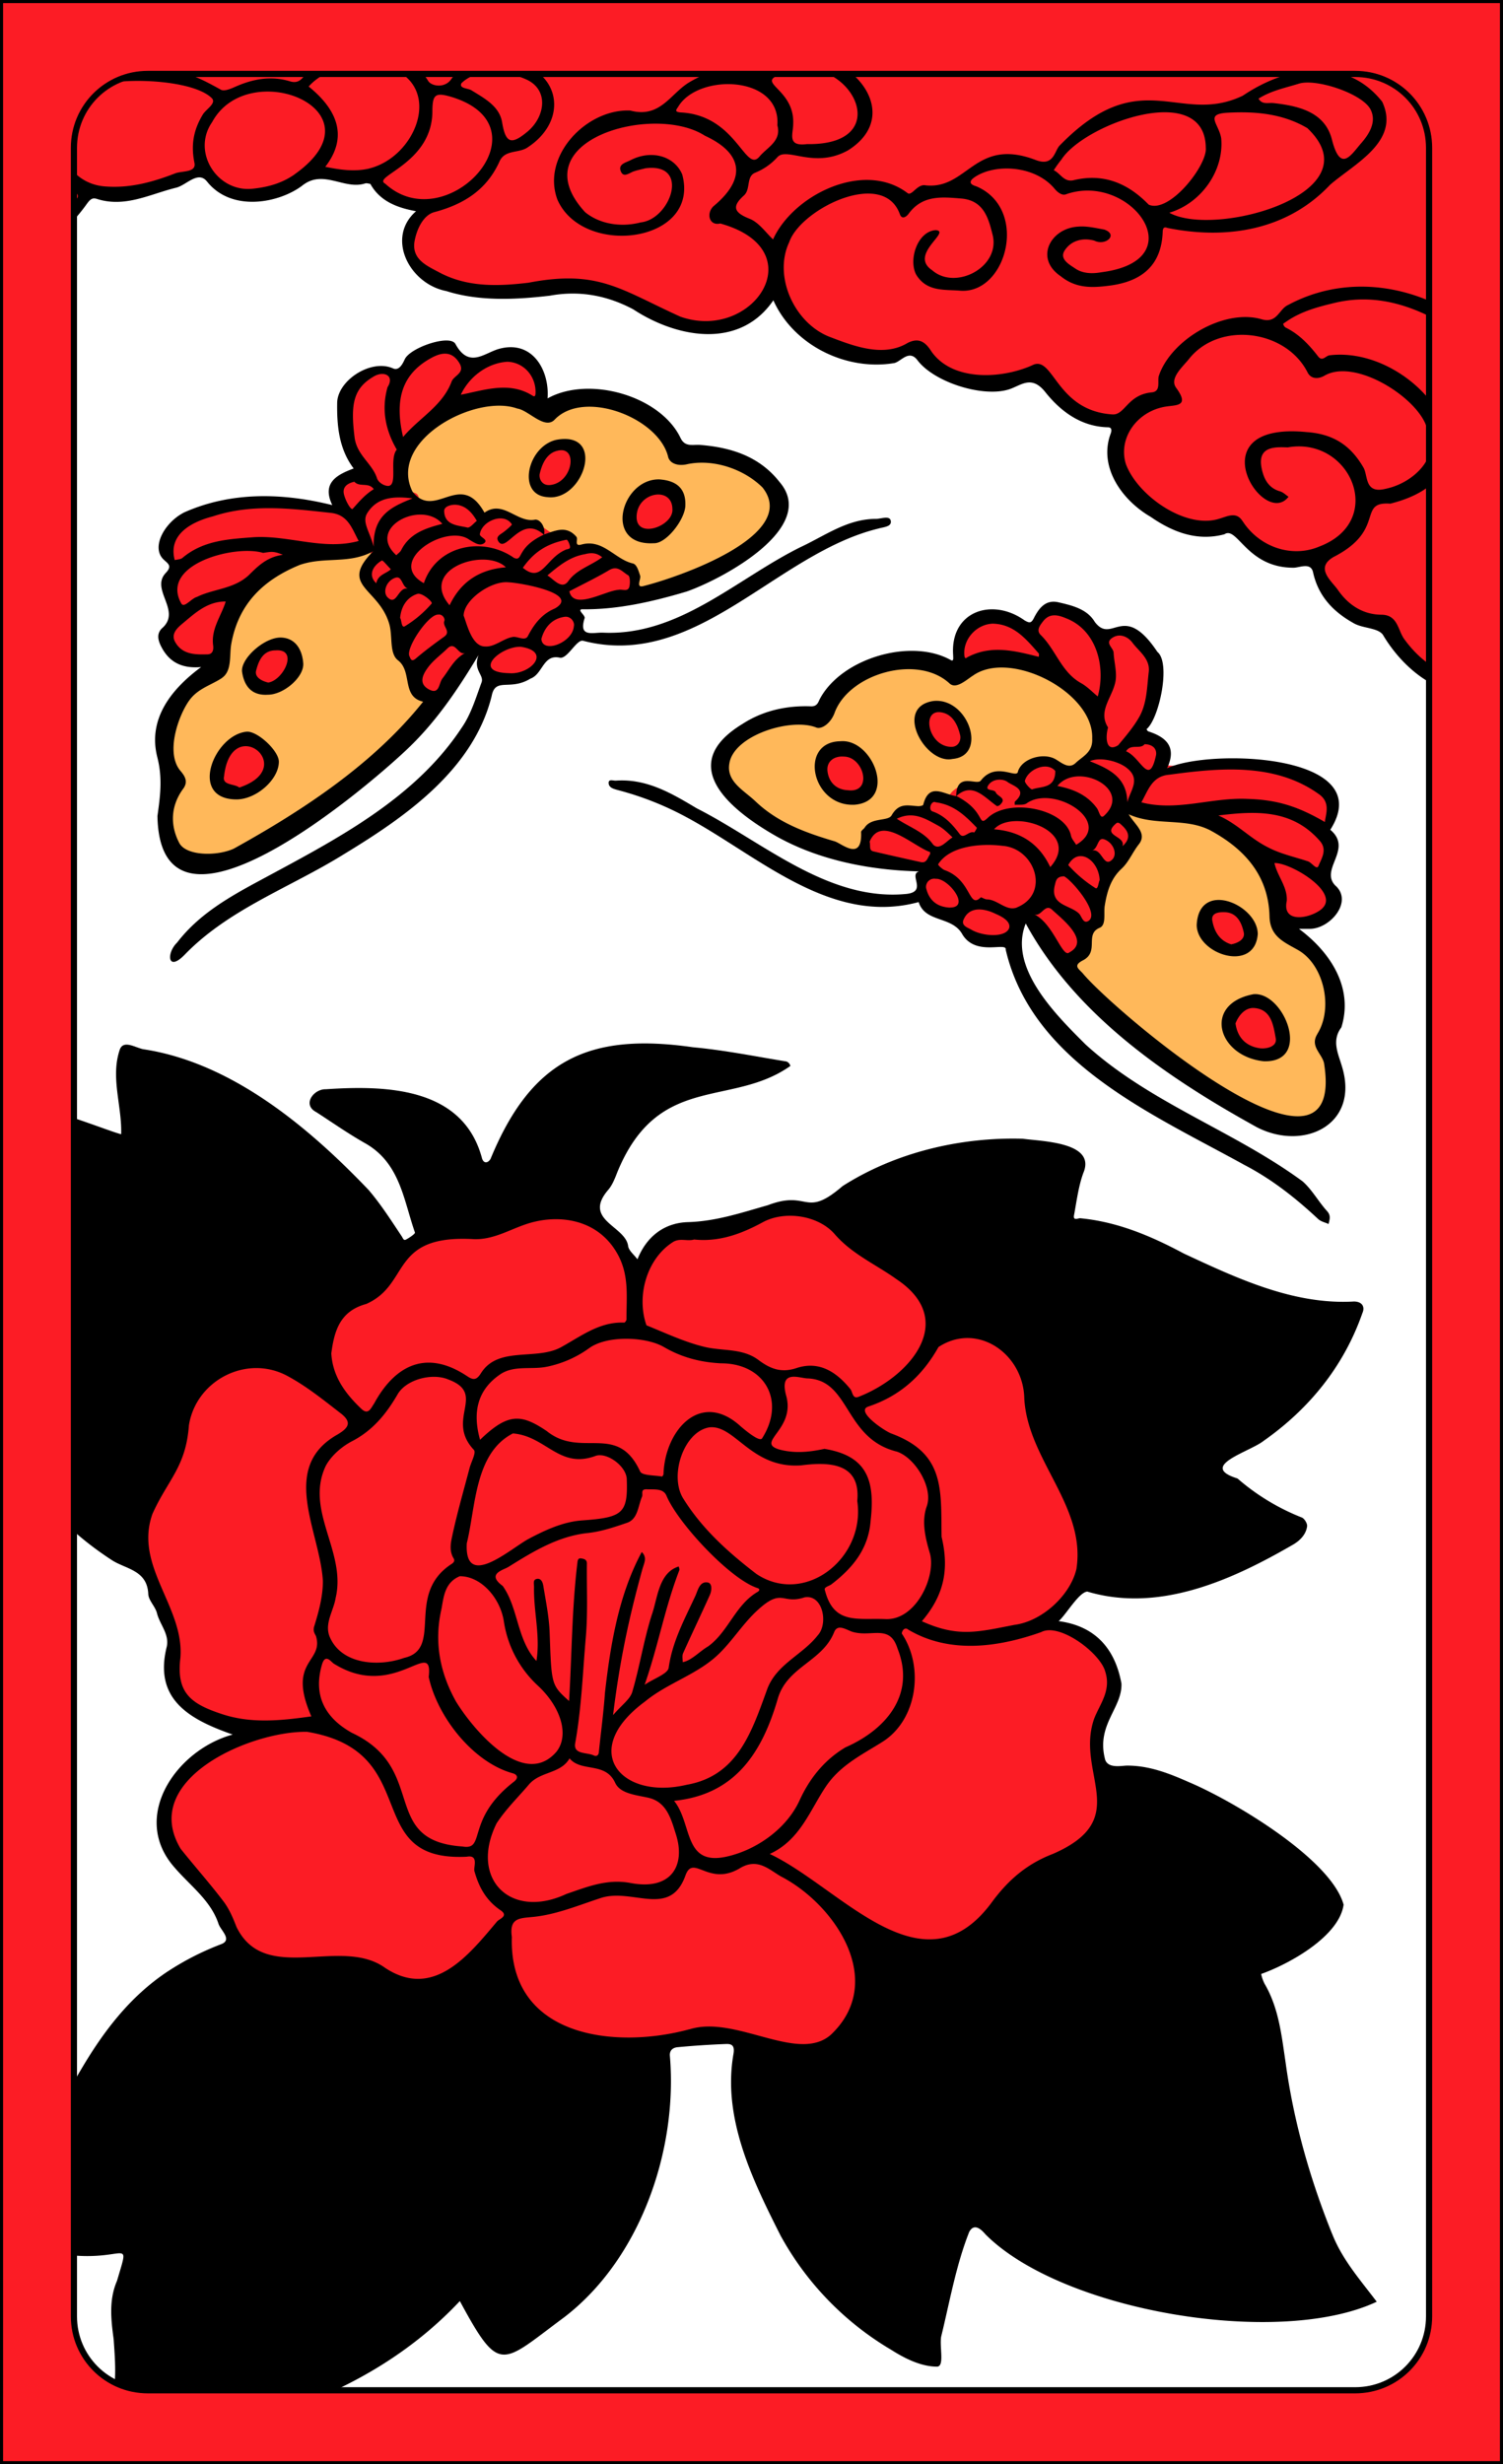<?xml version="1.0" encoding="UTF-8"?>
<svg version="1.1" viewBox="0 0 976 1600" xmlns="http://www.w3.org/2000/svg" xmlns:cc="http://creativecommons.org/ns#" xmlns:dc="http://purl.org/dc/elements/1.1/" xmlns:rdf="http://www.w3.org/1999/02/22-rdf-syntax-ns#">
 <rect x="0" y="0" width="976" height="1600" fill="#333333" stroke="none"/>
 <defs>
  <style>.cls-1{fill:none;}.cls-2{fill:#fff;}.cls-3{clip-path:url(#clip-path);}.cls-4{fill:#000;}.cls-5{fill:#ffb85a;}.cls-6{fill:#fc1c25;}.cls-7{fill:#000;}.cls-8{fill:#000;}</style>
  <clipPath id="clip-path">
   <path class="cls-1" d="M960,22V1578a6,6,0,0,1-6,6H22a6,6,0,0,1-6-6V22a6,6,0,0,1,6-6H954A6,6,0,0,1,960,22Z"/>
  </clipPath>
 </defs>
 <g id="Paper_Backing" data-name="Paper Backing">
  <path class="cls-2" d="M960,22V1578a6,6,0,0,1-6,6H22a6,6,0,0,1-6-6V22a6,6,0,0,1,6-6H954A6,6,0,0,1,960,22Z"/>
 </g>
 <g id="Wikipedia_Cropped" data-name="Wikipedia Cropped">
  <g class="cls-3" clip-path="url(#clip-path)">
   <path class="cls-4" d="m74.18 1581.3c-10.49-5.07 9.62-26.87 5.41-35.7-8.53-127.13 38-62.3-78.55-96.06-5.7-2.39-1.17-8.5 2.17-11.24 55-60.17 52.45-146 148.94-173.47 19.42 10.84 40.46 13.65 64.33 10.78 20.82-2.06 36.28 14.19 54.07 14.74 20.62 3 33.73-27.76 52.38-19 20.15 42.11 38.27 60.06 92.78 58 7.47 0.44 13.94-6.53 15.23 6.31 3.66 82.92-37.12 150.62-102.09 190.05-14.5 4-18-32.26-30.25-35.48-62.47 59-141.97 88.1-224.42 91.07zm527.92-49.94c-75.1-31.66-121.86-109.39-122.83-192.66 2-29.37 26.12 0.55 40.7-4.28 42.27-1.8 51.81-52 30.74-83.41-0.29-17.09 25.42 13.52 35.15 10.91 34 5.81 18.14 5.61 49.06-2.53a6.1 6.1 0 0 0 4.3-8.19c0.77-6.2 8-9.89 11-15.81 17.15-30.57 79.39-30.64 66.32-76.51-3.53-7.68 3.3-13.57 10.54-9.44 55.56 10.38 112.37 42.48 141 89.28-8.83 18-30.08 30.67-49.47 38.7-10.12 6.75 12.81 35.18 9.51 49.42 7.55 50.87 17.51 112.1 50.57 154.81 24.27 23.29-44.36 18.51-57.48 20.81-57.26-2.37-125.62-11.84-173.16-51.7-28.31-32.8-33.65 44.35-39.35 62-4.29 6.86 4.87 18.21-6.6 18.6zm124-499c-37.28 3-12.14-28.69-26.34-49.83-6.57-17.81-18.4-34.62-22.55-52.68-0.68-15.23-9.59-52.42-26.31-58-6.22-22.39-24.17-0.17-35.75-12.88-17.78-30.32-49.47-44.9-75.08-68.77-4.92-3.58-3.11-9.83 1.37-12.11 44.13-31.25 90.45-36.26 141.65-31.73 38.91-2-3.86 40.92 16.48 48.57 53.84 5.24 97.17 43.68 150.15 53 74.78-13-25.15 86-49.71 95.2-41.33 15.06 53.61 40.21 43 51.94-40.38 23.73-73.62 36.64-116.87 37.26zm-639.46-17.6c-143.64-96.56-13.23-81.79-50.21-137.79-19.95-17-24.17-44-40.43-59 0.28-23.46-0.13-72.22 0-95.14 1.08-7.32 7.81-1.81 12.41-1.57 23.52 1.82 48.79 16.36 73.36 17.51 9.23-14.67-13.54-44.61 2.53-54.83 52.11 10.42 85.59 33.65 126.82 67 106.07 102.56-1.14 56.83-0.59 135.19-1.94 10-9.75-0.12-14.74-0.73-11 7.15-19.93-4.79-33.45-2-23.32-0.16-34 17.32-46.1 35-7.76 4.77 0.19 7.75-1.5 15.64-3.44 26.63-30.18 46-23.29 74.4 0.43 3.92-1.61 6.06-4.77 6.29zm195-213.53c-5.7 0-9.24-3.86-10.52-11.48-3.86-48.45-37.79-46.37-57.48-71.94 31.17-17.08 86.63 0.46 96.7 36.09 27.95 19.55 17.34-99.72 149.7-65.89 8.25 4.79-1.73 7.66-5.36 10.43-2 3.93 0 9.07-6 10.32-36.91 7.73-51.5 44.87-64.22 76.32-6.14 9.42-42.46-8.5-51.85 7.08-9.17 6.75-22.11 8.17-31.28 1.73-6.33 2.22-11.89 7.22-19.68 7.31z"/>
   <path class="cls-5" d="m841.52 728.34c-58.31-11.14-98.62-54.65-142.38-94.7-5.5-4-4.06-11.3 1.88-13.53 8.38-4.43-0.11-15.36 9.24-20.28 4.41-38.94 35.19-51.41 23.19-63.57-15.21-19.78 15.9-5.27 25.85-6.67 35.91-0.94 70.13 32.3 69.06 65.23 3.28 20.42 32.67 19.72 34.71 44.63 5.64 15.34-3.66 27.4-4.52 39.76 11.7 16.58 10.18 50.01-17.03 49.13zm-25.8-78.91c-31.3 3.29-16.45 36.78 6.61 35.69 21.46-0.36 8.89-33.22-6.61-35.69zm-23.72-61.52c-19.36 0.85-7.72 32.2 9.51 29.22 21.49-0.81 6.42-30.05-9.51-29.22zm-657.19-29.51c-37.22 0.2-23.78-34.69-20.15-54.6-16.44-24.9 3.33-58.48 27-66.73 10.18-60.22 35-74.58 95.53-81.4 21-7.25-2.4 16.29 0.06 18.23 9.25 12.85 23.5 30.33 22.14 49.57 10.8 7.15 5.29 24.09 16.28 28.27 10.15 22.13-115.08 108.95-140.86 106.66zm25.65-79.31c-17.3 0.72-30.39 37.13-8 36 22.62 0.7 34.28-30.04 8-36zm21.73-61.09c-14.93-1.6-31.33 28.28-9.8 29.17 17.2 2.98 29.05-28.29 9.8-29.17zm371.81 137.2c-49.34-9.83-141.18-71.56-35.58-89 7.41-0.16 17 5.63 19.74-4.86 14.74-32.57 56.63-38.35 82.55-21.17 9.82-3.9 18.25-12.37 29.51-11.2 35.77-2.19 93.36 51.85 44.19 72.18-34.93-16.59-21.43 6.31-37.85 4.67-11.16-5.95-16 8.11-25.67 5.4-7.07-0.71-4.11 9.37-10 9.66-21.12-8-11.2 3.93-24.63 6.53-13.67-3.18-14.47 9.61-29.12 10.11-7.07 4.87-2.56 18.48-13.14 17.68zm-7.44-69.93c-36.44 1.78 9.53 57.37 19.48 22.62 0.01-11.41-9.64-22.62-19.46-22.62zm62-26.32c-22.68 1.34-4.72 31.22 8.22 29.93 19.51-0.96 7.95-29.04-8.24-29.88zm-192.12-74.2c-7.27-0.06-4.36-7.59-5.38-12.06-10.38-10.75-25.67-15.37-39.16-16.55-2.21-10.81-10.55-8-18.63-5.14-5.75-0.24-3-9.67-9.56-9.41-7.57-0.23-15-7.15-21.49-7.36-17.39 8.59-13.06-19.4-36.65-5.81-46.18 4.94-17.21-57.66 7.3-60.59 20-12.21 42.9-9.9 62.06 1.8 25.26-19.94 72.09-5 82.18 24.26 118.01 10.89 57.99 74.98-20.69 90.86zm10.67-69.52c-10-0.15-19.95 12.83-19 22.43 8.28 34.16 57.15-20 18.98-22.43zm-60.72-26.29c-9.2 0.26-14.84 5.68-18.89 16.45-2.15 36.41 51.5-10.55 18.87-16.45z"/>
   <path class="cls-6" d="m525.25 1331.5c-23.37-0.1-40-11.08-62.08-11.3-39.47 5.65-92.57 16.74-121.21-17.83-8.64-9.91-12.73-24.17-13.06-40.24-8.66-19.44-34.27 33.89-56.67 26.69-58.47-27.32-106.76 1.43-122.38-36.21-6.87-19.41-23.64-33.45-35.67-49.7-26.76-38.31 22.9-59.29 42.63-78.39-6.78-10.48-33.52-10.74-38-21.39-11.61-15.92-0.64-44.67-14.45-62.86-7.93-17.62-16.3-37-9.08-58.66 8.48-19 23.06-34.74 23.48-56.77 6.55-41.46 57.7-52.23 86.51-24.36 21.41 7.81-11.42-48.58 31.7-57.72 5.61-1.5 11.2-6.55 14.24-12.86 10.16-22.83 32.5-31.83 57.81-29.29 17.74-0.79 33.64-14.18 52-13 40.25-4.89 45.47 48.45 58 33.27 15.15-33 47.34-10.85 74.34-30.78 37.31-19.25 61.27 22.92 91.19 37.23 18.08 11.35 18.29 25.15 23.28 39.32 29.92-4.82 59.42 3.93 61.38 41.1 3.11 46.45 63.84 95.24 17.56 137.74-9.69 11.13 33.31 20.69 34.46 37.58 5 14.71-2.6 23.35-7.05 34.37-6.54 34.78 17.78 76.47-29.11 89.93-31.18 8.73-48.29 59-83 55.65-20.64 2.93-34.62-16.84-49.62-14.33a6 6 0 0 0-1.32 7.23c16.87 29.94 6.87 69.76-25.88 75.58zm294.52-646.76c-21.69 1.34-30.26-33-5.09-34.17 18.17-0.23 25.87 35.56 5.09 34.17zm-126.77-61.9c-11.14-3.53-25-44.56-33.76-19.43 1 7.88-23.54 10.23-31.47 3.14-7.55-1.56-4.5-11.57-11.29-13.25-27.48-2.51-11.48-23.19-22.23-30.29-26.59-4.8-52.7-10.44-15.78-32.47 4.31-9.08 18-0.6 22.19-8.67 3.81-10.91 12 0.31 17-7.11 4.5-5 10.4-6.36 16.27-5.2 7.85-4.3 14.7-10.7 24.57-5 8.38-4.47 19.94-18.3 30-6.47 14.24 10.66 13-8.77 21.57-8.76 10.64-4.45 1.55-19.29 3.29-27.86-3.26-13.08-23.65-17.14-28.52-29.84-3.11-5.25-8-0.55-12.16-1.59-15.81-4.51-30.54-6.5-45.59 1.2-14.5-7.19 4.35-32.85 18.19-30.37 38.91 12 10.78 7.08 39.46-5.45 20 0 22.18 25.29 42.23 13.11 27.06 6.23 27.18 41.44 14.59 61.66-3.83 14.69 14.29 2.46 14.37 26.61 33.62 3.42 93.57-12.68 109.73 28-1.64 7.4-0.06 9.06-2.93 12.09-5.88 7 5.26 16.67-1.93 24.64-8.87 9.46 4.66 14 4.47 23.14-1.53 15.76-37.82 23.79-33.72 0.1-4.74-33.85-20.79-36.68-44.43-54.65-9.25-11-35.63 2-50.37-6.18-16.36 4.36 10.72 20.62-6.09 29-3.39 6.37-12.31 10.77-12.68 16.42 0.29 3.64-0.94 8.86-4 10.91-7.77 4.25 3.69 19.82-5.2 21.15-11.6 3.48 1 18.83-15.78 21.42zm106.55-5.65c-14-0.55-25.13-29.92-5.09-28.9 19.1 0.16 23.72 28.15 5.08 28.9zm-247.6-100c-19.06 2.36-27.16-29.61-5.1-29.94 16.99-2.33 26.63 30.57 5.09 29.9zm-396.54-1.8c-22.77-1.33-14.28-33.56 4-34.81 23.59 1.2 19.15 31.84-4.01 34.77zm462.38-26.4c-18.32-0.17-26.8-29-7.88-30.5 13.09-2.24 27.57 28.39 7.87 30.46zm-336.13-36.41c-16.58-2.78-6.07-15.25-19.38-24.69-0.86-15.12 4.82-8.49-5.57-23.32-1.66-3.94 0.86-9.75-4.49-11.55-5.56-3.09-7.11-10.07-12.44-13.79-8.35-6.94 10.71-23.43-6.19-24.05-13.8 7.52-37.83-6.85-46 5.46a4.05 4.05 0 0 1-3.45 3.56c-14.22 1.76-18 14.23-30.09 18.83-5.56 9.31-10.89 23.94-11.69 35.51 1 16.23-23.71 13.33-32 0.53-7.69-8.62 10.09-15.72 4.56-24.3-9.53-9.38 2.51-20-3.8-27.86-2.95-2-1.87-9.91-2.34-12 14.22-37 71.63-28.68 104.75-26.08 14.36-5.35-5.43-10.92 20.14-23.68-7.89-21-17.61-52 7.87-64.62 6.46-4.43 11.56 0.66 17.39 2.46 9.24-3.93 17.65-17.91 30-17.32 7.87-3.31 13.41 16.46 22.17 11.41 16.35-17.95 54.72 7.37 35.71 24.26-16.29-11.15-34.91-0.57-52.21-2.14-11 6.24-20.29 18.56-29.83 27.17-6.29 7.6-7.41 21.39-4.27 30.74 2.78 4.06 11.63 0.21 11.36 6.91 2.66 16.67 17.48-2.27 24.9-0.18 10.82 1.34 15.53 15.31 28.18 8.74 6.81-1 9.15 6.35 14.85 7.08 8.83-3.28 14.41 5.35 21.7 8.05 10.94-5.16 8.9 5.58 17.54 8.07 12.31-3.47 18.24 9.77 28.73 12.8 21.64 22.93-22.85 17.06-32.1 27.95 5 32.32-18.75 17-26.62 38.1-5.39 5.72-13.74 6.35-19.44 6.43-19.35 3.49-11-22.64-25.71-13.61-10.53 4.19-12.18 23.11-22.23 25.13zm-107.48-5.38c-21.79-1.06-6.82-33.22 4.76-28.92 22.63-0.34 8.06 28.6-4.76 28.92zm801.82-0.8c-49.33-1.41-49.7-10.55-79-43.25-43.6-1.91-32-48.68-55.1-41.25-23.42 3.37-31.21-22.54-46.48-22.15-26.89 8.86-57.21-12.06-68.2-37.48-6.2-9.05 9.29-27.33-5.26-29.19-18.82-1.91-33.14-11.51-43.81-29.37-9.37-7.65-24 7-34.61 4-15.69-1.42-31.82-1.54-42-17-6.26-12.18-16.26 1.43-26.36 0.59-26.77-0.89-55.13-10.68-66.24-37.58-1.46-4.7-8.36-5.52-10.82-1.21-24.34 36.25-70.94 12.76-100.86-3.33-39.08-15.18-120.48 24.27-132-33.45 14.23-30.73 1.91-17.43-18.07-33.62-3.61-8.12-9.45-9-17.85-7.48-14.33 1.46-25.32-10.64-36 2.08-50.41 29.69-45.08-14.17-78.16-0.36-18.88 7.26-31.72 9.93-47.87 8.78-8.08-3.1-12.68 1.32-15.83 8.28-9.8 10.97-49.09 42.03-55.48 29.86 3.57-3.8-7-168.33 4-167.26 4.41 4.15 980.55-7.76 980 4-4.29 111.47 7.82 340-4 446.39zm-556.74-99.18c-32.14-9.39 17.94-51.71 21.35-16.32-1.73 14.17-13.97 16.23-21.35 16.32zm-62.86-28.21c-19.84-2-5.57-32.71 7.7-30.53 18.66 1.33 10.43 30.22-7.7 30.53z"/>
   <path class="cls-7" d="m976.53 443.66c-0.63-3.21-4.93-3-8-2.72-23.94 2.43-42.55-6.61-56.62-25.93-4.25-5.84-4.17-15.81-14.83-15.87-12.32-0.06-21.75-6.68-28.22-16-4.11-5.94-15.29-14.31-2.84-21.52 34.24-17.52 15-36.17 36.8-34.6 79.49-19.84 18.33-103-39.27-96.35-2.58 0.12-4.78 4.41-7.6 0.76-5.88-7.61-12.38-14.51-21.22-18.81a3.94 3.94 0 0 1-1.46-2.29c-0.07-0.22 1.06-0.83 1.65-1.25 9.51-6.74 20.35-9.7 31.58-12.37 40.25-9.77 74.68 13.69 104.76 37 2 2.35 6 0.82 4.79-2.28-33.21-40.72-91.49-59.24-139.57-33.42-6 2.66-7.1 12.26-17.25 9.29-24.17-7.07-58.61 13-66.66 36.55-1.22 3.57 1.52 10-4.32 10.89-16.09 1.33-17.57 14.77-25.82 14.35-36-2.31-38.14-37.16-51.09-32.4-19.39 9.17-52.19 11.56-66.33-8.24-3.5-5.46-7.52-9.81-15.57-5.81-15.46 9.38-34.28 2.36-49.69-3.53-23.53-8.42-37.86-39.38-27.27-61.82 7.34-21.56 61.09-48.11 71.84-18.24 1.46 4 4.52 1.38 5.68-0.22 8.93-12.22 21.4-11 34.21-9.92 14.61 1.2 17.69 12.87 20.29 23.31 5.58 21-23.83 36.63-39.18 23.26-15.48-10.32 12.79-25.18 2.31-26.06-11.85 0.79-17.77 19.1-12.75 28.81 6.95 11.54 18.74 9.59 28.91 10.54 30 1.95 44.52-53.18 10.19-67.79-5.34-1.51-4.22-3.87-0.8-6.12 13.46-8.85 39.12-7.34 51.63 7.69 2.16 2.59 5 4.62 7.58 3.55 41.65-14.52 84 42.84 22.82 50.68-5.6 1-11.84 1-16.77-2.3-3.94-2.66-10.59-6.17-7.18-11.68 4-6.42 11.54-8.72 19.39-6.55 7.21 3.64 15.76-3.86 6.49-7.18-5.65-1-11.48-2.43-17.08-1.92-17.78 1-28.53 20.58-11.25 32.21 10.06 8.07 20.52 7.6 32.38 6 21.4-2.95 33.09-14 33.82-34.87 0.1-2.86 1.18-3.23 3.18-2.47 37.92 7.62 77.33 1.82 105.5-28 15.58-13.6 46-28.23 33.84-54-23.53-29.66-61.53-23.44-90.45-3.91-41.33 19.89-66.16-21.95-119.08 32.5-3.23 3.4-3.75 13.83-15.48 9.27-39.52-15.06-44.12 19.44-71.52 16.46-5.37-1.08-9 7.35-11.73 5-28.34-21.52-74.27 1.29-87.27 30.09-4.6-4.21-9.11-11-15.32-13.42-10.12-4-11.56-7.94-3.6-15.08 4.52-4.07 1.32-12.32 7.3-14.78a39.46 39.46 0 0 0 14.49-10.15c6.26-6.79 23.86 7.92 45.94-4.46 42-26.63-9.13-76.59-46.87-56.91-5.92 2-9.24 10.78-16.06 7.79-14.7-6.44-27.92-2.29-40.17 4.94s-18.89 23.64-38.4 18.43c-28.3-1.33-58.08 29.55-47.28 58 16.75 37.58 92.85 27.92 81-16.46-5.03-12.09-20.11-16.28-33.55-9.33-3.17 1.64-8.38 2.56-6.27 7.42 1.81 4.16 5.46 0.83 8.33-0.15 2.46-0.84 5-1.34 7.56-2 29.47-3.84 16.31 33.08-3 35.12-12.29 3.23-26.23 1.43-36.13-6.61-42.85-46.5 44.52-71.1 77.75-49.66 25.09 11.56 26.82 28.1 5.79 45.62-5.09 4.51-3.13 13.12 4.2 11.37 61.41 17.05 21.2 77.11-25.9 60.5-38.84-17.6-53.23-30.77-98.6-22.05-20.21 2.41-39.95 3-58.24-6.83-7.7-4.15-17.93-8.37-15.73-20.33 1.44-7.85 5.75-16.78 12.81-18.67 19.24-5.14 34-14.46 42.36-33 3.38-7.46 11.84-5.27 17.56-8.61 28.67-18.2 21.81-52.62-12.97-56.86-8.48-2.33-31.39 5.07-35.82 11.92-4.09 6.31-13 4.92-15.17 1.32-15.36-25.58-56.22-20.94-75.01-9.38-5 3.1-6.32 12.25-14.65 9.7-12.51-3.83-24.21-1.54-35.79 3.61-2.83 1.27-7 3-9.12 1.81-8.92-4.88-17.54-9.78-27.87-11.62-51.45-17.27-122.75 31.11-67.47 77.52 4.14 2.82 2.29 4.47 0.18 6.77-12.63 13.71-27.28 24.43-45.28 29.92-4.34 0.73-2.58 6.58 1.18 6.06 23-3.09 39.36-16.59 52.26-34.58 2.27-3.16 3.72-4 6.45-3.17 18.4 5.9 34.52-3.14 51.47-7.26 6.73-1.64 14.22-11.32 20.07-4 16.14 20.25 47.33 13.87 62.17 2.38 13.47-10.43 27.11 3.19 40.47-1.15 1-0.33 2.29 0.12 3.43 0.3 6.33 11.48 17.86 15.56 29.67 17.72-19.67 17.17-4.52 47.14 19.64 51.85 21.2 6.75 45.07 5.62 67.26 3 19.52-3.57 37.47 0 54.12 8.86 28.16 18.48 68.93 26.36 91-5.85 13.11 29.28 47.37 46 78.5 40.74 4.44-0.92 9.55-9.17 15.11-1.8 10.77 14.26 42.35 24.28 59.34 18.9 7.95-2.53 14.61-9.62 23.68 1.79 9.71 12.21 23 22.4 40.56 22.8 1.85 0 2.82 1 2 3.71-8.45 22 7.31 43.72 25.8 54.44 14.15 9.79 30 16.11 47.93 11.33 8.35-5.62 14.57 21.77 44.82 21.71 3.83 0.06 11.23-3.81 12.73 3 3.47 15.78 13.45 25.91 26.74 33.22 5.83 3.2 15.05 2.73 18.53 7.2 14.34 24.3 41.76 45.78 71.57 36.22 2.78-0.84 7.55-0.72 7.03-4.59zm-133.02-389.36c11.2-3.49 41.39 6.52 46.55 16.91 3.91 7.87-0.81 15.64-6 21.59-6.62 7.55-13.54 19.89-19.13-2.12-4.55-17.91-21.39-21.88-37.87-23.74-3.44-0.39-7.44 1.24-9.81-2.9 8.17-5.19 17.39-6.98 26.26-9.74zm-50.51 35.36c-1.66-9.45-10.82-15.56 4-16.46 18.1-1 36 0.55 51.95 10 44.46 42.2-60 71.43-89.63 54.93 21.06-6.31 35.68-27.7 33.68-48.47zm-103.73 13.93c14.73-23.15 93.48-51.75 93.73-7.54 1.06 11.24-23.59 42.77-37.06 36.84-13.46-13.89-29.29-20.56-48.75-15.89-6.28 1.49-8.55-4.45-12.91-6.47a76.72 76.72 0 0 1 4.99-6.94zm-184.09-54.59c42.91-21.85 81.45 45.57 18.82 44.57-13.17 1.72-8.9-6.77-8.93-12.94 1.1-22.29-22.98-26.4-9.89-31.63zm-63.32 24c-4.23-0.44-2.67-1.76-1.34-3.89 13.19-21.65 66.67-20.2 64.27 12.26 2.86 10.33-6.79 14.33-11.79 20.51-9.19 10.37-14.86-27.12-51.14-28.88zm-142.19-19c10.44-10.14 28.9-8.14 41.28-2.76 15.63 6.38 13.37 24.23 1.75 34.09-10.25 8.54-14.32 8.32-16.64-5.85-1.71-10.48-11.35-15.55-19.92-20.85-2.28-1.41-8.32-1.16-6.47-4.63zm-173.4 51.79c1.3 6.38-8.14 5.06-12.44 6.75-14.69 5.72-29.83 9.9-46.15 8.46-17.07-1.47-27.55-15.29-30.62-30.92 0-11.2 18.69-32 29.93-35.23 16.17-4.58 59-2.81 70.66 9 2.93 3.31-3.82 7-6 10.58-5.97 9.98-7.77 19.57-5.38 31.32zm64.82 7.58c-8.66 6-18 8.27-27.43 9.21-22.81 2.15-39.32-24.08-25.9-43.3 23.56-43.57 112.52-7.66 53.33 34.05zm48.48-3.89c-9.68 2.16-18.8 0.74-28.35-1.17 15.32-19.8 7.43-37.45-10.79-52.13 13.66-15.18 36.47-14.89 55.15-11.29 31.57 13.93 13.88 57.32-16.01 64.55zm10.5 9.75c-8.73-4.74 31.08-13.17 30.7-47.52 0.15-10.12 1.8-11.84 11.88-8.93 64.9 19.34-2.65 93.22-42.58 56.41zm556.68 219c-4-6.35-10-2.8-15.43-1.29-21.93 6.61-52.9-15.5-60.26-35.77-5.06-16.7 7.23-34.17 25.94-37.17 7.11-1.11 15.56-0.14 6.78-12.15-4.57-6.24 4.09-13.48 8.4-18.89 19.43-24.4 62.78-19.08 76.91 8.85 2.2 4.36 6.85 4.39 10.75 2.24 19.6-11.66 59.24 13.15 66.26 32.3 11 19.31-7.91 37.2-26.21 41-13.94 3.52-11.44-8.47-14.49-13.74-8.49-14.68-19.85-21.89-37-23.07-72.08-7-28.09 63.44-11.67 42-1.82-1.2-3.5-2.95-5.51-3.51-7.8-2.18-10.7-8.58-12-15.19-2.79-14.34 9.15-13.62 17-13.34 40.74-7.21 64.26 47.72 20.54 64.36-18.12 7.67-39.26 0.21-50.01-16.72zm58.32 1112.3c-14.36-35.59-25-73-30.19-111-2.64-17.57-4.37-35.55-13.68-51.44a25.9 25.9 0 0 1-2.25-6.4c18.16-6.43 50.68-24.37 53.54-45-8.09-29.67-71.83-67.44-100.08-79.39-12.81-5.65-25.94-11-40.84-10.9-4.24 0.2-12.91 2-14.18-4.88-5.26-21.94 11.4-32.56 10.84-48.36-4.06-22.51-16.89-37.41-40.76-40.56 4.87-4.3 13.15-18.82 18.6-19.19 46.7 13.91 93.87-7.45 133.71-30.56 4.27-2.51 8.33-6.45 9-11.86 0.23-1.78-1.73-5-3.44-5.69a144.15 144.15 0 0 1-41.75-25.33c-25.91-8.09 7.76-17.19 16.91-24.39 29.76-20.86 52.21-48.64 64.19-83 1.75-3.88 0.08-7.41-5.39-7.53-39.15 2.31-75.9-15-110.57-31.14-21.24-11.37-43-20.59-67.22-22.91-1.37-0.13-4.81 1.94-4.07-2 1.72-9.17 2.86-18.63 6-27.3 8.69-20.24-27-20.58-39.25-22.32-40.5-1.15-82.63 8.81-117 30.71-25 21.47-21.55 2.15-48.55 12.43-17.05 4.84-33.69 10.49-51.94 11-15 0.44-26.74 9-32.76 24.14-2.19-3-5.66-5.62-6.06-8.65-1.72-13.1-29.77-16.77-12.93-36.43 2.78-3.24 4.41-7.62 6-11.68 26.61-64.54 73.84-41.64 112.29-68.77a4.09 4.09 0 0 0-2.59-2.92c-20.17-3.28-40.29-7.37-60.6-9.23-67.66-9.73-105 8.11-131.48 72.43-1.44 2.54-4.23 3.55-5.53-0.16-12.19-46.3-62-47.65-101.49-45-7.82-0.25-15.61 10-6.12 14.87 10.49 6.79 20.74 14 31.62 20.14 22.75 12.81 25 36.87 32.4 58 0.28 0.79-3.58 3.4-5.81 4.58-1.61 0.85-1.95-0.9-2.83-2.2-6.81-10.21-13.46-20.65-21.39-29.94-38.84-40.71-88.68-82.52-145.82-91.36-5.15-0.64-13.77-7-16 0.74-5.82 17.82 1.66 36.17 1.09 54.36-9.69-2.1-81.35-32.53-78.69-13.63 25.58 6.93 52.64 11.65 77.65 21.67 2.69 1 10.89 7.87 10.9-1.16 0.27-18.45-6.4-36.73-5.19-55.33a5.43 5.43 0 0 1 1.57 0c64.78 13.9 121.63 56.1 161.16 108.39 11.52 12.74 9.27 20-0.44 31.53-7 8.32-16.7 10.37-24.55 16.11-15 10.45-13.84 26.65-14.71 42.57-7.16-4.42-14.45-10.73-14.24-20.22 0.5-11.52-9.17-24.14 3-34.39 10.62-9 14.64-21.94 21-33.43 1.45-2.63 6-8.13 1.55-10.52-6.27-4.82-18.39 35.88-30.54 41.14-0.85-25.89-20.71-92.35-48.1-97.49-1.67 1.64-0.32 4 1.32 5.54 13.6 12.92 27.11 35.47 28.7 55.52-13.62-14.71-25.77-27.93-38.11-41-0.93-1-2.24-4-4.64-1.69a4.88 4.88 0 0 0-0.58 6.75c10.5 12.57 20.31 25.76 32.78 36.6 5.8 5 14.11 9.93 15.86 16.37 5 18.38 7.25 37.52 10.56 56.25-5.36-0.14-6.78-5.21-10.27-7.69-12.22-8.68-24.71-17.18-35.84-27.15-10.33-9.27-9.43-23.92-13.71-36.11-4.52-11.05-11.1-37.09-23.94-39.69-2.25 0.62-0.89 2.37-0.32 3.64a388 388 0 0 1 23.73 61.62c-40-28.76-78-52.82-124.55-67.09-1.71-0.43-3.88-1.7-4.69 0.54-1.1 6.22 22.2 13.7 27.56 16.82 20.61 8.41 39 20.83 59.26 31.16-6.16 2.35-10.95-0.48-15.94-1.19q-24.27-3.46-48.51-7.1c-3-1-6.66-0.85-6.69 3.4 0 2.21 2 3.37 4 3.75 18.44 3.5 36.87 7.08 55.41 10 9.38 1.45 20.77-1.55 28.13 2.78 17.28 10.16 32.68 23.52 51 37.21-19.53 0-36.25 1.23-52.68-0.41-7.29 0.63-41.49-8.56-41.79 0.18a3 3 0 0 0 1.7 2.3c23.94 6.15 48.42 6.14 72.88 6.15 10.74 0 22.71-3 31.88 0.77 10.14 4.82 19.41 15.47 26.92 24.69-27.62-13.26-60.49-1.12-71.81 27.86-1.35 3.08-4.43 3.21-6.89 2.25a107 107 0 0 0-37.33-7.77c-3.28-0.06-5.16 1.64-5.31 4.32 0 6.59 20.43 4 25.86 5.9 2.83 0.93 15.47 2.34 7.35 5.43a177.31 177.31 0 0 1-46 12.34c-2.78 0.37-6 1.5-5.9 3.73 2.54 13.26 49.09-5.83 57.86-8.84 4.24-1.45 5.41-0.38 4.53 3.33-5.32 28.86-29.32 45.59-23.94 77.62-17.84-8.23-67.39-52.18-66.25-71.78 13.16-22.25 43-40.22 18.64-64.85-13.64-14.06-24.18-30.35-30.52-49.23-0.84-3.27-3.89-9.5-8.78-7-3.81 5.43 3.63 15.29 5.59 20.91 34.27 69.78 53.3 32.33 18 82.57-3.86 6.42-11.59 11.4-11.59 19.53 8.68 30.94 34.77 55.3 61.11 72.37 9.08 5.6 22.51 6.42 23.17 21.69 0.19 4.21 4.56 8.08 5.65 12.45 1.83 7.34 8.08 13.54 6.38 21.66-8.56 34 14.1 47.14 42.8 57.15-36.45 9.85-66.89 53.46-37.75 86.34 10 11.71 23.48 21.24 28.56 36.63 1.34 4.08 9.13 10.26 1.8 13.1a180 180 0 0 0-35.21 18c-24.21 16.17-41.31 38.62-56 63.63-18.51 30.5-25.61 68.55-52.51 93.19-9.35 7.65-14.48 10.82 0 15.92 79.91 29.39 87.17-10.33 76 27.83-5.44 12.52-3.87 25.54-2.19 38 1.31 19.14 3.48 41.91-10.21 56.92-4.93 9.73 11.16 10 17.67 9.52 79.86-5.4 161.39-31.62 217.34-91.25 26.1 48.29 26.68 40.89 67.91 10.41 49.3-37.89 73.57-108.32 68.51-169.24-0.51-4.08 2.07-5.72 4.91-6 10.5-1 21.05-1.68 31.6-2.09 3.71-0.14 5.6 1.11 4.8 6.18-7.41 41.68 12.15 81.81 30.51 118.17a194.61 194.61 0 0 0 71.88 74.22c9.19 5.88 19.69 10.92 29.69 10.92 5.08 0 1.59-12.65 2.74-19.47 5.54-22.57 9.58-46.16 18.21-68 1.91-3.47 5-5 10.55 1.57 49.76 50 190.48 73.68 254.08 43.76-10.63-14.09-22.45-27.39-28.93-44.06zm-147.64-366c4.62 13-3.27 21.78-7 31.6-12.22 35.64 25.68 64.91-26.79 87.63-16.59 6.36-28.48 16.55-38.93 30.49-44.79 62.17-98.67-8.71-144.86-30.49 19.76-9.06 26-28.27 36.47-43.82 9.3-13.82 23.38-20.57 36.48-28.82 22.88-14.21 27.43-48.76 12.8-70.44 0-1.75 1.92-4.58 4.2-2.56 26.73 15.83 58.19 11.55 86.31 1.6 11.44-6.13 36.89 12.37 41.32 24.71zm-409.64-143c1.51 1.76-1.82 7.67-2.87 11.68-3.83 14.6-8.06 29.11-11.21 43.86-1 4.55-2.11 9.92 0.81 14.69 0.88 1.43 0.44 2.56-1.14 3.63-30.72 19.8-5 55.26-31 61.08-16.88 6-40.48 4.11-48.12-13.33-3.93-8.8 2.35-17.11 3.69-25.58 7.14-30-20.12-56.53-6.47-85.66 3.51-6.65 10.41-12.66 17.2-16.18 13.51-7 22.26-17.86 29.53-30.42 5.63-9.71 22.49-14 32.84-9.64 25.48 9.43-2.19 25.75 16.74 45.8zm112.14 25.46c4.77 0.21 10.77-0.78 12.86 4.18 7.29 17.57 41.07 54 59 59.92 2.08 0.63 1.15 1.94 0.27 2.45-14.57 8.4-19.06 26-32.31 35.5-5.25 3-10.74 9.18-16.41 10.18 0-2-0.49-4.19 0.26-5.85 5.67-12.63 11.68-25.1 17.34-37.74 1.25-2.78 1.71-7.56-1.33-8.14-5.4-1-6.58 5.56-8 8.57-6.95 15.06-15 29.69-17.38 46.76-0.55 4-9.38 6.88-15.63 11.1 9-25.83 13-49.6 22.54-74.4 0.26-0.65-0.24-1.6-0.38-2.41-13.1 4-13.71 20.69-17.47 31.29-5.25 16.39-7.84 33.62-12.72 50.16-1.41 4.79-6.79 8.42-12.48 15.07 4.3-34.84 10.06-62.17 19-94.58 1-3.87 3.48-7.66-0.36-11.33-14.94 27.69-20.34 60.16-23.88 91.35-0.92 13-2.66 25.87-4 38.81-0.21 2-1.71 2.68-3.19 1.95-4.45-2.19-13.48-0.45-12.14-8 4.1-22.84 4.91-46 6.9-68.93 1.38-15.8 0.5-31.79 0.7-47.7 0-2.59-1.79-3-3.54-3.3-2.05-0.42-2.45 0.93-2.62 2.66-3.63 29.9-3.57 59.23-5.42 89.91-11.65-10.48-11.4-10.48-12.63-44.48-0.37-10.15-2.45-20.26-4.1-30.33-0.32-1.93-1.29-5.15-4.3-4.46-2.63 0.6-1.68 3.19-1.73 5.35-0.31 16 4.22 31.79 1.56 47.9-12.8-13.7-11.64-34.31-21.9-48.71-10.81-7.91 0.41-10.28 3.72-12.35 16-10 32.37-20 51.49-22 9.05-1 17.27-3.84 25.49-6.63 7.14-2.42 7.13-10.87 9.76-16.93 0.77-1.79-1.19-5.01 3.03-4.84zm90.53-61c-4.6-17.21 8.89-11 14.06-11 27.7 1.14 23.56 39 57.84 47.52 12 4 23.74 23.55 19.46 35.48-3.59 10-0.85 20.82 2 30.53 4.26 14.69-8.94 43.83-29 42.74-18.4-0.7-33.43 3.62-39.15-18.72-0.92-2.07 2.66-2.64 4.28-3.89 13.64-10.5 24-22.75 25.41-41.3 2.94-25.88-2.1-42.1-30-46.62-10 2.15-19.09 3-28.8 0.56-16.99-4.74 10.38-12.76 3.9-35.3zm9.39 45.5c18.1-2.36 39.22-2.05 36.83 23.11 5.48 37.1-34 68.33-65.51 47.35-18.17-13.96-35.17-29.16-47.5-48.96-9.24-14.78 0.29-43.55 17-46.22 16.63-1.78 27.14 26.76 59.18 24.7zm11.15 110.34c-9.75 12.55-26.44 18.52-32.65 34.52-10.17 28-19.29 56.67-52.37 62.48-42.86 10.2-70.34-22.21-27.24-53.95 14.07-11.6 32-16.94 45.57-28.73 10.05-8.76 17.15-20.85 26.92-30 16.89-15.89 16.29-4.07 31.2-9 11.97-2.16 15.57 17.21 8.57 24.68zm-169.6 75.49c-21.25 24.81-54-14.13-65.25-32.45-10.56-18.83-14.42-39-9.41-60.45 1.42-8.38 2.42-17.07 11.83-21 13.77-0.06 26.27 14.07 28.61 29.3a71.24 71.24 0 0 0 22.16 41.83c14.66 13.6 20.58 31.84 12.06 42.77zm16.6-150.13c-12.28 0.88-23.67 6.15-34.76 12-11.94 6.49-41.78 33.5-40.12 2.85 5.82-23.47 5-58.59 29.95-71.32 21.5 1.7 30.05 23.18 53.4 14.68 7.34-2.89 20.17 6.43 20.52 14.9 0.85 22.41-2.68 25-28.99 26.89zm-161.14 93.06c39.41 24.58 64.62-18.32 61.53 8.6 5.53 25.6 28.47 55.13 54.22 62.44 3 0.67 4.58 2.86 1.14 5.54-31.69 24.54-17.92 44.79-33.38 42.1-54.3-3.67-21.92-50.47-71.83-73.8-17.93-10-25.16-24.69-19.5-44.2 2.18-7.7 5.96-1.86 7.77-0.68zm105.81 103.33c6.1-9.23 13.78-16.64 20.77-24.87 7.4-8.73 20.61-6.85 26.41-17 7.58 9.19 23.29 2 29.62 15.86 3.23 7 13.3 7.87 21.37 9.65 12 2.65 14.87 13.59 18 23.54 6.64 20.41-2.86 37.13-29.84 31.77-15.14-2.67-27.8 2.66-41.19 7.2-36.27 16.99-63.38-9.84-45.19-46.15zm115.1-14.32c39.22-4 56.88-30.65 67.23-66.08 6-21.09 28.88-24.1 36.64-43.37 2.45-6.28 8.9-0.78 12.93 0 11.91 3 23.37-5.08 28.2 10.44 12 29.87-7.21 52.65-33.78 64.31-13.8 8.21-23.34 20.33-29.79 34.44-8.41 18.35-27.73 32-47 36.41-28.65 6.58-22.39-21.18-34.48-36.15zm261.23-150.52c-4 17.19-22.44 34-40.21 36.27-24 4.66-36.67 8.28-60.16-2.35 14.53-17 17.82-33.75 12.8-54.86-0.43-30.84 2.18-54-32.3-66.9-4.13-1.29-24.35-14.84-15.07-17.7 20.31-6.81 34.91-19.93 45.37-38.58 25.23-16.55 55.24 4.43 55.72 33.53 2.23 39.84 40.17 69.73 33.85 110.59zm-155.3-237.29c40.07-29.52 91.18-36.08 139.4-31.05 25.35-1.31 6.41 25.13 5.95 38.47-2.17 11.19 5.91 9.88 12.87 10.15 58.32 6.14 112.34 60.37 172.78 52.64-8.81 31.09-28.85 48.49-50.32 70.15-9 10.5-23.11 15.78-35.42 22.68-7.89 4.42-7.17 10.28 0.09 15.48 16.93 11.67 31.75 25.62 52 31.71-39.21 22.88-81.6 41.15-127.17 35.33-11.68-2.91-4.17-11.56-4-16.27 0.86-30.11-22-53.92-28.45-81.54 9.17 13.79 22.57 22.35 35.07 31.27 9.4 6.71 5.35 16.63 10.16 24.11 5.78 8.55 10 20 20.73 23.2-1-3.51-0.87-8.09-3.11-10.34-8.08-8.12-11.55-18.2-15-30.48 4.41 5.62 43.21 30.51 45.55 22.56 3.15-5.2-3.43-5.64-5.68-6.64-18-8-32.76-21.31-51.86-31.75 16.13-0.31 29.75 2.24 43.32 5.09 2.9 0.61 6.8 2.33 8-0.47 1.61-3.85-2.75-6.08-5.62-6.62-16.18-3-32.39-7.09-48.71-7.7-13.1-0.48-16.67-11.84-25.44-16.51-22.88-13.3-7.81-46.32-36.72-56.85 15.78-6.56 23.46 6.79 32.43 14.1 21.52 17.29 49.7 38.17 77.27 42.37-7.8-12-23.19-14.82-34.83-21.52-15.44-8.42-28.32-20-44-32.31 18.72 3.55 32.39 6.51 50.33 8.07 26.14 4.24 45.6 27.39 73.6 24.4 8.92 1.18 10.71-4 0.36-6-14.88 0.2-26.67-8.61-40-14.13 12.58 1.48 82.84-4.55 83.41-18.31-1.45-3.82-6.13-2.16-8.84-1.35-23.46 7-46.94 10.29-71.79 8.51-14.71-1-29.38-4.19-44.3-3.3-3.72 0.22-7.55-1.41-13.69-2.68 21.93-6.93 38.93-16.19 60.93-18.93 4.11-2 0.11-6.36-3.53-6.1-24.54 0.45-47.38 11.73-69.43 21.17-4.51 2.37-12.12 0.08-18-1.55-18.16-5.05-36.32-4.56-54.66-1.64-6.19 0.91-11.66 0.57-6.3-6.41 11.77-46 11.85-7.65 70.16-35.2 2.56-1.12 1.92-2.86 1.35-4.47-1-2.85-4-2.34-5.57-1.65-10.24 4.58-21.22 6-32 8.62-6.88 1.68-13.31-1-21 1.9 10.9-17.81 20.53-34.56 35.27-47.57 1.12-1 2.26-2.14 0.67-3.75-11.37-5.52-23 16.65-28.9 23.74-4.29 5.54-5.17 2.91-6.74-1.13-2.5-6.4-5.16-12.75-7.27-19.27-0.84-2.59-0.39-6.67-3.8-6.26-9.6 5.25 3.29 27.8 7 34.71 2.47 4.43 1.07 6.66-0.69 9.32-8.06 12.13-14.43 25-17.54 40.26-7.7-20.88-24.47-31-41.75-41.38-10.2-6.11-18.51-15.36-27.74-23.11-3.01-2.71-0.82-4.44 1.17-5.77zm-107 25.2c4.61-3.11 9.39-0.51 14.06-1.84 16.11 1.66 30.47-3.55 44.48-11.17 14.36-7.81 36.1-4.61 46.81 7.71 11.25 13 26.73 19.62 40.14 29.25 40.17 26.73 8.66 63.36-24.54 76.3-4.18 1.7-3.88-3.09-5.47-5-9.12-11.24-20.37-18.46-35-13.6-10 3.31-17.12 0.38-24.68-5.28-10.33-7.74-23.17-5.68-34.77-8.44-13-3.09-25.42-9-37.94-14.07-6.63-18.88 0.13-42.93 16.9-53.86zm-5.51 68c11.34 6.66 23.76 9.92 37.08 10.55 28.37 0 42.06 24.41 26.65 48.64-1 1.88-5.71-0.71-13.81-7.6-26.2-24.08-49.3 2.5-50.24 30.73 0.1 0.53-0.79 1.79-1 1.74-4.92-0.93-12.86-0.54-14.19-3.3-14.81-32.09-38.28-8.15-60.67-26.24-16.76-11.33-25.23-11.7-43.28 5.69-4.82-17.26-2.16-32.07 13-42.44 9-6.18 20.23-2.93 30.34-5a71.25 71.25 0 0 0 27.33-11.93c11.6-8.64 37.11-7.69 48.78-0.83zm16.5-169.76c-39.16 8.92-53.34 45.47-66.84 78.56-0.3 0.66-1.6 1.54-2 1.36-10.26-4.22-20.9-3.06-31-1.91 4.38-21.73 27.27-24.44 39.11-38.15-3.43-9.37-13.54 2.5-19.87 4.13 10.7-21.46 26.78-42.95 52.59-43.27 5.92-1.21 25.62-5 30.08-2a7.93 7.93 0 0 1-2.07 1.28zm-134.81 78.79c33.19-76.28 56.55-110.71 146.2-91.81-48.31 6.52-75.95 5.46-100.41 52.8-12 15.83-15.57 42-37.2 48.16-12.09 3.76-16.15 2.16-8.59-9.15zm-27.56-56.62c19.33 17.22 31.92 36.9 16.29 62.83-20.78-57.6-25.24-58.57-72.32-73.61 8.36-4.29 46.24 2.05 56.03 10.78zm-50.38 3.63c-5-2.16-9.28-5.77-17.69-11.13 45.11 12.84 62 22.26 73.59 67.24 0.85 2.48 5.47 6.86 1.09 7.6-5.51 0.92-14.57 8.29-16.86-5.32-4.29-25.49-14.52-47.22-40.13-58.39zm3 115.91c28.69-12.76 15.08-44.74 68.69-42.09 13.72 0.94 24.85-6.68 37.17-10.35 19.14-5.71 44.57-2.91 57.32 20.27 7.65 13.91 5.59 28 5.7 42.24 0 0.72-1 2.1-1.45 2.08-16.17-0.67-28.23 9-41.34 16.14-16.16 8.59-40.65-1-51.74 16.77-2.67 4.19-4.67 4.73-8.75 2-28.53-19.09-48.46-4.77-60.63 17.7-2 2.78-3.64 7.75-8.23 3.41-10.38-9.84-18.66-21-19.54-36 1.93-14.78 5.66-27.58 22.86-32.17zm-93.37 266.49c-20.73-6.74-30.12-13.91-27.45-36.45 2.85-33.21-30.36-59.76-18.09-93.76 9.94-22.09 21.68-30.31 23.65-57.44 4.6-29.26 37.55-46.24 63.88-32.08 12.57 6.75 23.5 15.65 34.68 24.3 7.56 5.84 5.06 9.48-1.88 13.66-38.3 21.43-11.66 62.67-9.7 95 0.11 9.91-2.64 20.07-5.62 29.65-1 3.19 0.51 5 1.15 6.33 5.17 17.3-19.08 15.61-3 52.14-19.19 2.67-38.56 4.85-57.62-1.35zm0.54 121.45c-8.87-11.69-18.65-22.67-27.8-34.14-27.06-45.16 45.76-76.64 82.14-75.94 76.7 12.81 33.7 84.52 103.61 81.1 8.05-1.48 4.34 6.76 5 9.28 2.94 10.66 7.74 19.21 17 25.5 5.4 3.68-0.7 5.52-2.24 7.2-18.4 21.88-41.27 50.94-72.67 30.23-28.87-20.9-78 11.41-96.59-26.63-2.22-5.78-4.75-11.72-8.45-16.6zm264.59 195c-16.23 40.71-47.42 69.41-83.23 92.86-0.43 0.33-2.72-0.66-2.89-1.35-2.29-9.48-10.82-15.16-14-24.46-5.47-15.94-12.6-13.7-23.69-2.51-54.55 56-135.35 78.84-211.7 83.19 11.84-19.28 10.47-44.1 7.55-66.06-1.68-12.51 0.06-25.46 3.9-37.75 5.72-11.9 2.53-21-12.28-17.06-24.08 3.17-48.2-3.69-71.11-10.71 15.71-14.64 28.52-30 35-50.9 3.3-8.87 9.21-16.78 12.34-25.69 8.28-23.54 23.74-42.39 39.76-60.5 15.36-19.17 38.36-30 60.79-39.43 4.84-1.81 7.93 3.38 11.93 5.09 16 6.84 32.06 6.89 49.16 5.53 50.31-1.21 50.59 38.31 102.42-7.84-4.75 11.66-8.69 21.88-13.08 31.91-2.12 4.85-7.73 3.95-11.54 4.74-21.57 4.46-41.91 12.68-62.86 19-5.66 1.71-13-1.5-19.43-3.11-28.61-6-61.56-5.07-87.09 10.26-7.92 3-3.41 8.89 3.16 5.65 27.87-12.22 59.39-15.3 88.37-7.06-8.27 6.52-20.48 6-28.69 12-10.05 7-22.19 8-32.48 14.25-29.41 17-65.15 30-86.39 57.21 1.72 0.44 2.82 2.67 5.27 1 24.75-18.36 50.84-35.45 79.74-46.18-9.83 19.75-25.35 37.79-44.93 49.22-2.5 1.35-1.4 3.36-2 5.07 1.63 0.28 3.64 1.32 4.85 0.73 39.92-15.77 43.62-60.39 81.69-73.59 33.68-12.18 66.92-26.72 101.7-35.36 9.34-2.13 0.64 5.79 0.57 5.93-7.36 14.4-13.1 30.44-23.67 42.11-7.34 8.11-22.34 7.11-33.13 13-21.62 11.86-41.34 26.34-60.74 41.35-2.85 2.2-6.73 6.06-4.46 8.73 3.15 3.71 6.1-1.62 8.58-3.4 26.25-16.63 51.31-39.3 81.86-46.56-16.66 28.19-37.17 52.56-60.11 74.77-7.59 7.35-19.2 8.11-29.26 9.81-19.84 3-51.83 19.61-61.07 37.54-3.5 4.3 0 5.74 4 3.29 22.37-20.59 43.66-30.45 74.41-36.29-18.21 17.82-31.16 37-50.82 49.48-1.52 1-7.16 4.87-4.48 8 10.16 9 75.24-64.9 86.12-76.26-4 16.62-5.91 31.26-11.54 45.08-1.77 7.07-12.5 24.93-7.9 30.42 2.13 1.17 3.61-1 4.85-3 9.28-15 12.73-32 18.17-48.42 5.89-17.76 5.15-37.29 21.19-52.55 18.5-15.43 26.38-40.47 41.8-59.07 6.56 33.45 0.28 71.91-15 102.26-1.09 2.1 0 5.35 0.12 8.07 23.18-16.77 25.45-66.47 25.62-93.29 0-7.68-0.33-15-3.53-22.45-3.63-8.47 4.09-14.86 7.36-21.85a96.48 96.48 0 0 1 9-19.23c9.93 18 15.45 38.08 21.89 57.53 3.65 12.12 8.41 24.64 8.26 36.92-2.57 17.78-24.95 35.06-18 55.22 1.5-1.2 4-2.17 4.35-3.64 3.09-13.21 10.09-24.73 15.75-37.85 5.12 20.57-0.36 39.6-1.2 59.46-0.17 1.79 1 2.53 2.49 2.12 4-1.08 5.09-4.91 5.43-8 1.64-14.75 4-29.59 3.62-44.33 0.26-16.51-6.87-32.8-7.05-49.23 11 9.55 16.65 23.6 24.51 35.63 4.37 5.11 4.88 18.62 12.73 18.66 3.05-0.58 3-3.56 2.17-5.62-8.57-22-19.8-42.95-36.16-59.83-12.49-12.88-15.58-29-21.71-44.2-16-34.2-13.79-19.36-1-52.88 6.06 47.14 59.52 64.11 100.43 56.71 2.28-0.88 2.49 1.88 2.52 3.77 0.7 32.55-3.31 63.81-17.21 93.99zm38-111.95c-48.23 13.17-117.32 5.28-115.32-59.93-1.93-13.53 6.22-12 16-13.27 14.26-1.82 28.07-7.56 41.92-12.08 20.55-6.57 44.86 13.26 54.82-14.61 5.15-14.29 15.11 7.9 35.87-5 11.11-6.32 18.28 1.08 25.95 5.56 35.28 18.14 69.12 68.33 32.6 102.88-21.36 18.85-61.77-13.03-91.81-3.5zm407.19 178.72c-68.65 7.72-166.54-8.6-216.48-59.12-9.93-6.12-12 5.74-15.23 10.17-10.47 20.11-14.05 42.49-18.39 64.6-0.93 4.72-3.22 8.85-0.41 14 0.85 1.56-3.27 1.73-5 0.86-69.72-33.56-116.69-110.27-116.11-187.82 1.57-19.54 12.05-5 14.07-4.39 55.52 19.76 86.35-39.58 56.86-85.6 15.52 13.75 28.44 17.74 46.49 18.57-29.93 50.62-53.12 108.57-43.69 168.71 0.7 4.91 1 10.3 6.12 12.72 1-3 2.88-6.13 2.7-9.11-1.15-19.63-3-39.2 1.12-58.76 1.1-5.21-1.95-11.16 2.65-15.86 8.14 18.6 17.42 36.75 21.46 56.84 0.7 3.35 2.21 9.23 5.32 8.33 11.88-2.9-14-62.2-19.25-70.28-11.74-18.76 20.07-68.57 29.72-86.6 4.36-11.91 27.77 12.79 33.3 16.66-4.67 31.7-7.91 64.45-4.65 96.94 0.23 4.33-2.17 11.39 3.36 11.08 4.48-0.25 4.37-8.22 4.13-13.09-1-27.78-0.2-55.77 5.84-82.9 0.64-7.11 3.23-3.2 5.15-1.22 8.49 8.77 17 17.52 25.16 26.59 7.71 8.58 1.87 19.56 4.58 29.28 4.87 17.43 6 35.74 12.84 52.83 3.84 7.17 10.53 38.46 19.51 36.86 1.05-0.65 1.1-4.39 0.34-6.22-12.82-30.74-22-64.43-24.61-97.13 22.21 18.13 96.61 118.6 121.45 112.74 2.69-3.23-4.1-8.3-7.27-10.66-30.27-22.53-54.28-51.14-80.44-81.55 21.71 8.42 41.77 14.31 60.24 24.24 6.75 2 23.62 17.85 28.63 12.3 4.36-11.23-79-43.36-90.92-46.43-19.2-6.49-26-26.31-42.49-38.88 34.12 0.57 64 4.11 94.92 15.83 0.29 0.15 1.75-1 2-1.76 0.72-2.41 0.19-5.16-2.13-6-10.45-3.61-21-7.16-31.6-10.11-19.58-5.41-39.94-7.39-59.95-7.44-21.69 0-27.21-21.39-43.3-28.18-6.33-2.67-11.66-7.75-17.78-12 15-1.67 29.53-6.48 43.36-11.21 17.28-5.92 22.95 8.85 33.7 13.57 12.94 3.24 70 41 76 28.83 1.36-3.42-3.57-3.48-5.89-4.44-28.18-11.71-54.55-26.91-81.85-42.42 10.87-4.85 22.22-5.22 33.13-6.51 22-2.59 43.83-6.33 66-6.34 1.1 0 3.23-2.06 3.1-2.89-7.35-9.69-45.36 0.56-58.39-1.08 17-11.35 30.42-24.51 49.46-28.25 8.57-2.87 2.35-11.23-4.72-7.49-21.79 6.4-40.49 18-55.07 35.48-3.51 4.21-8.73 3.48-11.94 3.62-23.29 0.25-44.94 10.83-66.94 14.09 11.92-12 18.48-29.59 36.29-34.94 16.23-4.87 29.75-13.26 37.9-28.24a39.15 39.15 0 0 0 3-29.45c-1.36-4.53-0.42-5.68 1-5.68 32.3 4.71 61.09 17.5 88 35.17 17.71 11.08 32.5 26 48 40.18s0.46 17.89-5.61 24.31c-27.62 30.38-54.11 14.72-38.34 38.8 7.88 12.34 9.28 26.59 11.23 40.36 8.47 55.56 19 116.76 56.75 160.52-8.59 1.73-17.43 3.9-26.4 5.02zm-237.59-1067.8c-25.94-14.44-70.88-1.08-84.91 25.29-1 1.87-1.56 5-5.83 4.81-15.78-0.58-31.09 2.81-44.28 11.35-44.77 27.13-6.56 56.78 21.49 72.83 27.54 15.6 60.69 22.21 93 23-7 2.14 5.69 13.18-8.25 14.64-50.85 4.93-93.08-33.81-136.06-55.58-16.34-9.76-32.4-19.34-52.43-18-1.86 0.13-4.83-1.17-4.8 1.45 0 3.25 3.5 4 6.31 4.78a198.79 198.79 0 0 1 44 17.4c46.71 25 93.84 70.8 151 55.23 4.35 13.6 21.79 8.86 28.44 21.06 8.79 14.45 29 4.51 28.1 9.88 17.18 73.35 94.92 106.52 154.92 139.7 17.85 9.26 33.38 21.54 48 35.19 1.73 1.62 4.48 2.16 6.75 3.21 0.61-2.9 1.71-5.4-1-8.39-5.59-6.16-9.7-13.84-15.84-19.28-44.7-32.87-99.48-51-141-88.94-18.85-18.85-50.42-49.7-38.83-78.52 32.46 59.72 92 100.17 150.23 132.36 30.52 15.57 66.56-1.77 55.18-39.32-2.38-8.33-7-16.88-0.45-25.58 7.92-25.43-6.7-48.5-27.55-64h6.56c13.35 0.48 29.1-17.74 16.92-28.25-10-10.59 11.79-23.51-3.11-36.07 31.66-49.61-78.7-52.88-106-39.91 6.44-13.76-0.43-20.2-12.28-24a2.67 2.67 0 0 1-1-1.44c8.09-6.74 15.9-42.85 7-50.13-22.19-33.2-29.31-4.45-40.66-19.47-5-8.41-14.7-10.69-23.65-12.75-8.3-1.91-12.67 3.88-15.91 10.27-1.71 3.35-2.85 3.32-6 1.5-21.14-15.14-48.62-5.89-46.39 22.8-0.09 1.04 0.62 4.3-1.67 2.88zm-19.38 131.25q-15.36-3.37-30.7-6.94c-3.17-0.73-1.74-3.47-2.53-6.29 7.37-17.79 28 2.75 39.2 6.69 0.22 0.11 0.19 1.26-0.1 1.67-1.49 2.11-1.99 5.72-5.87 4.87zm48.74-45.18c-1-2.5-7.58-0.6-4.82-4.82s9.42-4.37 12.47-2 13.59 4.77 4.79 12.68c-0.39 0.35-0.13 1.43-0.17 2.16 2.4-0.24 5.43 0.31 7.52-0.83 17.46-12.86 57.63 12 32.37 26.73-1.15-2-2.93-3.8-3.34-5.91-3.68-17.49-40.39-24.7-54.15-11.47-6.75 6.3-1-4.37-20.27-14.25 10.46-9.51 18.38 1.12 26.38 6.56a3.36 3.36 0 0 0 2.36-1.28c3.95-4.07-2.07-5-3.14-7.57zm18.88-7.71c2.16-7.56 14.46-12.64 19.74-6.25-0.08 11.64-9.07 9.75-15 11.91-0.84 0.32-5.18-4.37-4.74-5.66zm59.65 27.43a2.21 2.21 0 0 1 2 0.38c5.09 4.26 8.22 8.89 1.72 14.74 2.26-7.03-14.43-6.42-3.72-15.12zm-40.19 40.37c0.7-2.79 1-5.65 6-5.67 5 2.43 23.6 24.15 15.73 29-3.37 2-4.25-2.9-5.92-4.66-5.6-5.86-19.19-5.17-15.81-18.67zm-3-11.67c-7.44-15.74-19.89-23.24-36.48-24.55 11.9-13.77 57.53 0.93 36.48 24.55zm11.65-1.3c6.71-12.38 19.92-3.09 20.42 9.75-0.81 1.59-1 6.32-2.8 5.14a83.6 83.6 0 0 1-17.58-14.9zm15.19-9.35c4.51-1.18 3.66-8.93 8.13-7.4 5.86 2 8.91 9.44 5.32 13.1-5.83 6-6.63-7.82-13.41-5.71zm7.79-22.42c-2.22 1.77-2.92-3.24-4.3-5.13-6.24-8.53-15-12.4-25.68-14.48 13.03-16.13 49.62 2.12 30.02 19.6zm-82.35 7.52c0.25 0.26-1.55 3.15-1.73 3.08-3.42-1.32-6.7 4.55-9.34 1.06-4.86-6.46-10-12.15-17.88-14.82-2.74-1.38-0.45-7.23 2.3-5.84 12.04 1.58 19.42 9.01 26.69 16.51zm-25.21-1.45c3.62 1.94 6.54 4.92 9.49 7.74-3.69 1.94-8.66 9.06-12.78 4.44-5.58-7.94-14.85-10.89-23.44-16.57 10.66-5.21 18.66-0.01 26.73 4.39zm7.75 53.3c-9.13-0.43-13.76-5.54-15.44-12.75a5.32 5.32 0 0 1 6.31-5.93c8.02-0.56 23.03 18.72 9.13 18.63zm38.53 13.2c-2.09 6.3-16.45 5.61-24.13 1.42-2.17-1.47-7.75-2.7-5.28-7.3 3.86-8.42 13.62-6.76 20.67-3.22 4.27 1.79 9.74 4.91 8.74 9.05zm5-13.26c-6.88 2.58-12.41-5.1-19.4-5.27-1.23 0-2.45-0.83-4-1.39-8.12 8.07-5.79-11.29-23.62-17.65-1.7-0.75-4.36-3.32-4.14-3.74 7.69-12.27 28.58-13.69 41.8-12 21.09 1.57 31.23 31.12 9.32 40zm33.88 29.32c-4.52 3.28-10.36-19.25-22.87-25 4.83 2.41 7.15-7.89 12.25-2.48 6.39 5.84 24.75 20.16 10.58 27.43zm161.22 52.83c-5.27 8.34 3.81 13.13 4.48 19.87 14.23 93.64-138-36.14-157-59.5-2.77-2.91-6-4.86 0-8.07 11.36-5.56 1.09-17.12 11.17-21.29 4.42-1.92 2.46-9.42 3.3-14.48 1.43-8.64 3.73-17.27 10.91-23.88 4.68-4.31 7.13-10.67 11.2-15.83 5.74-7.28-2.69-12.74-6.58-19.5 17.65 8 37.26 1.72 53.85 10.9 21.87 12.1 36.94 29.21 37.6 55.36 0.33 13.19 9.36 16.64 18.59 21.92 16.92 9.65 22.91 37.9 12.44 54.45zm-64.36-141.9c25.08-3.11 48.17-3.89 66 16.55 5 5.69 1 11.42-0.89 16.16-1.2 3-4.31-2.09-6.84-2.93-8.68-2.9-17.86-4.84-25.85-9.05-11.91-5.9-20.03-15.41-32.46-20.78zm67.6 60.33c-7 6.37-26.4 10.43-23.11-4.82 0.6-9.13-6.11-16.05-8-24.61 10-0.54 42.5 18.66 31.07 29.38zm-99.37-86.82c32.58-4.41 68.34-7.85 96.82 12.43 8.21 5.45 4.68 13.36 4.18 18.3-17-9.85-30.43-14.45-50.17-15-23.33-1.14-45.84 8.31-69 2.22 4.4-7.61 6.79-17.06 18.17-17.95zm-8.62-12.71c-4.51 21-9.78 1.54-19.44-2.49 3-5.12 9.25-1 12-4.6 5.58 0.12 8.01 3.23 7.44 7.07zm-26.42-47.51c1.22-6-0.82-12.66-1.14-19-0.17-3.25-5.84-6.22-1-9.54 5.11-3.53 10.55-0.56 13.19 3 4.29 5.77 11.65 10.47 10.63 19.07-1.18 9.87-1.13 20.23-6.11 29.1-3.73 6.64-8.82 12.56-13.72 18.45-8.1 5.05-8.4-5.26-6.6-11.53-6.78-10.58 2.68-19.33 4.75-29.57zm7.08 55.59c9.91 7.39 2.54 14.86 0.68 22.54-0.22-16.2-11.9-21.73-24.36-26.67 6.65-2.88 17.94-0.18 23.68 4.11zm-54.07-94.89c4.56-6 10.47-3.94 15.55-1.81 19.66 8 25.25 32 20 50.53-3.33-2.71-6.72-6.36-10.86-8.66-12.77-7.09-16.37-21.65-26.11-31.18-3.14-3.05-0.67-6.14 1.42-8.9zm-32.23 1.46c13.63 0.51 21.35 10.18 29.41 19.27 0.39 0.44 0.09 1.5 0.1 2.27-15.51-3.92-30.49-7.77-45.6-0.14-1.07 0.3-2.4 2.43-2.73-0.75-1.08-10.54 7.96-20.53 18.82-20.67zm-13.42 33.85c24.08-17.41 78.77 10.56 77.6 40.75 0.49 9-6.24 11.54-10.74 15.84-4.71 4.52-9.7-0.75-13.67-2.75-7.8-3.95-21.14-0.16-23.79 8.22-0.53 5.29-14.15-6.63-24 5.79-2.42 3.91-16-6-16.11 10.26-7.83-0.91-17.63-9.39-21.41 5.63-0.15 0.57-2.29 1-3.48 0.89-6.44-0.3-12.27-2.45-17.07 6-2.31 4-13.1 1.17-17.43 7.86-0.69 1.07-2.39 2-2.36 3 0.76 19.51-12.66 7.35-17.13 6-18.5-5.48-36.82-12-51.41-25.92-7.6-7.25-19.15-12.86-17-24.76 3-18.3 40.18-29.78 56.47-23.21 3.45 1.32 9.44-2.79 11.89-9.67 9.39-25.39 53.9-38.21 74.66-18.91 4.19 3.77 10.56-2.13 14.98-5.04zm182 206.8c-32.64 6.41-22.91 40.26 6.96 43.47 31.87 1.08 13.04-45.85-6.93-43.49zm4.32 35c-8.37-1.23-14.32-6.41-15.67-16.09 2-5.24 6.33-10.38 12.08-10 11.31 0.8 12.55 11.57 14.06 19.67 1.06 5.55-6.43 7.04-10.43 6.44zm-1.22-74.5c-0.55-19-38.3-35-39.64-5.43 0.27 19.25 38.11 31.34 39.67 5.45zm-29.5-8.21c-0.94-5.4 4.56-5.68 7.89-5.61 8.16 0.17 11.18 6.92 12.53 13.23 0.89 4.2-3.49 6.78-8.15 7.66-7.45-2.28-11.02-8.27-12.24-15.26zm-180.9-142.76c-26.46 3.7-5.47 41.4 12.15 37.66 23.17-2 10.37-39.78-12.15-37.66zm5.35 7.49c7.21 1.39 10.31 8.39 11.81 14.82 0.69 2.84-0.94 7.91-6.36 7.48-14.7-0.78-19.14-25.15-5.45-22.3zm-66 18.68c-27.26 0.45-18.79 42.66 9.32 41.22 27.84-2.51 11.79-43.16-9.29-41.22zm4.78 31.79c-7.76-0.43-12.34-5.47-13.13-12.38-0.74-6.48 4.57-10 10.67-9.45 12.99 0.09 19.1 23.94 2.49 21.83zm-125.88-160.38c8 0.41 20.51-15.66 20.46-24.82 0.33-12.66-8.2-16-16.92-16.62-24.78-0.49-36.69 43.38-3.54 41.44zm-11.2-16.87c-0.1-16.42 23.05-20.43 23.24-5.4 1.03 11-23.13 19.86-23.24 5.4zm-311.21 155.94c3.53 13.81 1.74 25.82 0.06 38.08 1.7 94.8 132.41-15.38 161.41-42.69 18.07-16.94 32.07-36.81 47.19-62-4 9.91 3.65 13 1.87 17.89-3.68 10-6.85 20.74-12.84 29.35-30.78 46.78-82.46 73-130.32 98.87-20.55 11.04-40.15 22.04-54.55 40.73-7.13 6.91-6.21 19.48 5.09 7.71 28.85-29.71 68.61-43.51 103.26-65.1 39.87-24.2 83.92-54.78 95.87-102.5 2.36-12.73 11.81-3.26 25.2-11.47 8.17-2.92 8.19-16.22 19.36-13.55 5 0.44 10.82-12.35 15-11 73.47 18.95 125-56.6 191.43-72.85 3.57-1.07 9-1.15 8.21-5.13-0.7-3.53-6.24-1.22-9.58-1.21-18.65 0-33.06 10.93-49.07 18.37-41.56 20.57-78.77 57.73-128.15 55.51-6.4-0.29-16.1 3.42-12-9.36 0.61-1.91-4.8-5.25-1.9-5.83 23.17 0.36 46.18-4.95 68.13-11.5 23.82-8.33 85.61-41.73 60.42-71.06-13.07-16.69-31.44-22.57-51.74-24.15-4.49-0.35-9.69 1.6-12.58-4.45-13.06-27.48-59.55-40.74-86.39-25.75 1.39-18.38-10-38.54-32.1-32-9.43 2.91-19.09 12.45-27.71-3.35-3.53-6.46-29.34 2.29-32.9 9.91-1.45 3.11-3.75 7.8-7.82 5.87-14.29-6.15-35.68 7.88-36.08 22.26-0.25 15.35 1.23 30.25 10.7 42.81-11.47 4.25-20.65 9.62-13.88 23.78-31.68-7.88-65.1-9-95.93 4.63-12.79 6.31-22 22.65-13.64 30.66 3.07 2.92 5.85 4.18 1.27 8.94-9.91 10.88 10.86 24.59-2.42 35.87-3.17 3.26-2.7 7.07-0.53 11.44 5.28 10.62 13.77 14.7 26.1 13.61-20.62 15.21-34.62 34.59-28.44 58.66zm185-51c-2.2 2.79-1.8 10.26-8.23 7.07-7.69-3.81-4.33-10.06-0.9-14.65s8.35-8.1 12.51-12.18c5.18-5.09 6.91 4.67 11.44 3-7.25 3.89-10.3 10.99-14.85 16.71zm17.4-90.44c3.16 1.71 6.7 4.67 9.89 2.29 2.91-2.4-3.22-3.81-2.87-5.88 0.79-4.62 4.83-7.8 8.54-9.21 3.95-1.51 9.31-1.61 12.25 2.92 0.26 0.4-4.16 4.3-6.79 6s-3.44 3.15-1.62 5.56c5.2 6.49 14.55-18.17 29.13-4.86-18.23 8.54-13.13 17.61-19.33 15.09-20-14.07-50.2-8.41-58.55 16.41-25.05-13.89 14.1-38.87 29.32-28.37zm-16.15-18.33c-0.15-3.63 5.33-4.5 7.94-4.24 5.44 0.53 9.66 4.12 13.26 10.43-1.9 1.42-4.44 4.72-6.13 4.33-6.25-1.44-14.68-1.41-15.07-10.52zm78.57 25.08c-12.88 5.72-15.16 21.83-27.48 11.57 6.72-9.53 14.69-15.46 28.2-18.18 0.79-0.25 1.8 1.93 2.34 3.95 0.65 2.5-1.86 1.86-3.06 2.66zm12.8 2.75c4.25-1.13 7.69-0.92 11.24 2-7.47 5.56-16.69 7.91-22.09 15.6-4.23 5.75-9.53-1.5-13.49-3.8 7.39-6.2 14.54-12.17 24.32-13.8zm-51.28 8.52c-16.7 1.32-29.13 9-36.57 24.64-20.28-23.73 23.43-37.67 36.55-24.64zm-67.95-11.23c-0.67 1.33-2.13 2.27-3.22 3.38-19.84-17.86 16.41-36.14 29.89-20.37-11.24 2.92-21.24 6.28-26.69 16.99zm-6.76 12.48c-3 2.94-8.3 3.34-9.48 9.09-5.78-5.43-1.82-11.64 3.63-14.75 0.6-0.37 3.81 3.66 5.83 5.66zm3 5.51c4.54-1.44 4 6 8.39 7.26-6.73-2.16-7.37 11.63-13.5 5.49-3.41-3.38-0.83-10.86 5.08-12.75zm14.19 10.51c3-1 10.17 5.24 9.32 6.23a72.69 72.69 0 0 1-17.32 14.71c-2.48 1.49-2.06-3.7-3.17-5.36 0.69-7.74 4.68-13.46 11.17-15.58zm13.34 13.45c3.08-0.57 4.78 2.73 4.23 4-1.55 3.61 4.65 6.89-0.12 10.31-6.31 4.53-12.57 9.17-18.46 14.21-3 2.55-3.44-0.16-4.09-1.45-2.67-5.27 12.22-27.14 18.43-27.07zm30.85 20.69c-8.64 0.21-11.81-14-14.12-20.05 0.22-10.66 18.35-22.83 29.13-21.62 6.49 0.16 47.36 7.1 30.1 17-8.53 3.6-13.52 10.15-17.65 18.17-2 3.15-7-0.44-9.94 0.36-5.71 0.96-11.57 6.52-17.53 6.14zm15.38 17.33c-24.88-0.54-5.25-17.64 7.62-17.13 20.5 3.04 6.11 18.34-7.63 17.13zm42.07-30.41c-0.9 10.7-20.38 18-21.1 8.19 2-7.42 6.8-13.15 15-14.37 4.1-0.62 6.82 3.41 6.09 6.18zm36.11-26c-0.92 4.05-4.71 1.64-7.17 2.32-8.6 0.53-29.17 13.51-31.86 0.92 8.59-4.52 17.45-8.75 25.85-13.74 5.65-3.36 8.67 1.29 12.29 3.31 1.31 0.67 1.38 5.07 0.88 7.15zm-48.75-108.05c19-20.33 68.16-1.29 73.93 24.3 1.39 4.32 6.75 5.86 12.68 4.39 16.86-3.41 36.39 3.2 48.51 15.16 24.72 31.09-55 58.53-77.46 64.08-5 1.27-1.21-4.89-2-6.82-1.06-3.29-2.21-7.32-4.73-7.9-11.7-2.68-19.34-16.16-33.42-12.26-5 1.38-1.86-3.48-3.26-5.1-6.6-7.61-13.77-3.81-20.93-1.48 1-5.23-2.91-10.15-6.05-9.57-11.66 2.13-20.56-13.13-32.67-4.57-15.74-28.18-31.95 5.21-46.76-13.69-16.24-33.13 40.89-63.7 68.08-53.9 7.38 1.08 17.54 13.73 24.08 7.36zm-30.7-37.74c10.77 0.17 19 9.52 18.45 20.66-0.13 2.53-1.39 1.73-2.28 1.15-15-9.25-31.17-3.31-46.24-0.41 5.28-11.29 16.77-20.49 30.07-21.4zm-48.86-2.69c6.9-3.7 13.39-4.19 18 3.79 3.62 6.31-3.69 7.77-5.18 11.76-5.94 15.89-21.2 23.65-31.52 36-5.92-25.26-0.09-41.48 18.7-51.55zm-13.22 91.32 0.67 0.08c-13.88 5.52-25.68 11-25.27 31.33-2.54-9.93-7.78-15.94-4.13-21.79 6.51-10.42 17.38-10.99 28.73-9.62zm-23.73-79.52c6.29-3.17 12.78 0.16 8.16 7.39-4 14.21-1.5 27.65 6 40.54-5.07 6 0.91 23.19-5.54 23.59-2.67 0-6.36-2.2-7.27-4.94-3.14-9.74-13.14-14.95-14.59-26.6-2.79-22.1-0.68-32.24 13.24-39.98zm-13.38 68.8c3.39 3.73 9.3 0.09 12.6 4.81-5.46 3.32-9.45 8-13.64 12.73-1.18 1.32-5.1-5.89-5.82-9.88-0.76-4.22 2.12-6.61 6.86-7.68zm-92 22.52c25.19-8.39 51-5.13 76.8-2.3 11.23 1.23 13.74 10.44 18 18.23-22.72 6.25-45-3.73-67.87-2.46-16.6 1.24-33 2-46.57 13.45-1.21 1-3.31 1-5 1.42-4.47-16.56 10.77-24.75 24.64-28.36zm45.5 24.92c-10.76 1.43-16.77 8.07-22.39 13.52-9.87 8.8-22.53 8.51-33.29 13.8-3.78 1-8.21 7.46-10.19 4.32-14.28-25.42 34.67-38.44 53.1-32.9 5.16-0.71 6.6-1.38 12.77 1.24zm-69.78 56.76c-3-5.12 0.94-9 4.35-11.86 8.31-6.89 16.34-14.68 28.39-14.6-2.83 9.35-9.6 17.67-8.17 28.48 0.26 2 0.29 5.77-3.69 5.85-8 0.19-16.2 0.21-20.88-7.87zm30 23.38c7-4.53 5-14.51 6.34-22.22 4.62-26 20.67-41.61 44.48-51.37 16.49-5.66 31.76-0.24 47.68-8.85-22.44 22.59 3.37 23.59 10.36 46.91 2.47 8.06-0.11 19.37 5.78 23.91 9.5 7.34 2.1 23.57 16.29 26.84-32.2 40.42-78 70.53-123.07 95.48-11.14 5-30.91 4.65-35.31-3.8-6.05-11.61-5.54-24.14 2.63-35.24 3.54-4.81 0.63-8.6-1.88-11.59-9.86-11.71-1.24-35.84 5.66-45.53 5.58-7.84 13.87-9.86 21.03-14.5zm211.68-117.61c23.36 2.94 38.49-43.37 5.59-37.17-18.81 4.47-25.62 35.91-5.59 37.17zm-5-15.26c1.49-6.39 4.57-13.38 11.63-14.89 13.5-3.28 9.83 21-5.1 22.31-5.46 0.41-7.22-4.59-6.55-7.42zm-176.51 143.55c10.21 0 23.6-11.48 22.91-20.46-0.65-8.48-4.78-16.06-13.93-16.63-11-0.7-27.05 13.83-25.77 22.36 1.38 9.17 6.25 15.45 16.79 14.73zm-7.68-15.65c1.57-6.14 4.32-13.13 12.63-13.14 15.19-1.13 5.13 19.42-4.76 20.92-4.43-1.04-8.95-3.58-7.88-7.78zm-12.82 83.65c13 0 27.61-13 27.57-24.52 0-7-13.75-19.87-20.81-19.47-21.11 1.83-38.26 43.8-6.77 43.99zm-8-15.09c4.6-41.51 49.29-5.78 9.9 7.37-3.31-2.63-11.27-1.27-9.9-7.34z"/>
  </g>
 </g>
 <path d="m0-3e-5v1600h976v-1600zm96 48h784c26.592 0 48 21.408 48 48v1408c0 26.592-21.408 48-48 48h-784c-26.592 0-48-21.408-48-48v-1408c0-26.592 21.408-48 48-48z" fill="#fc1c25" stroke="#000" stroke-linecap="square" stroke-width="4"/>
</svg>
